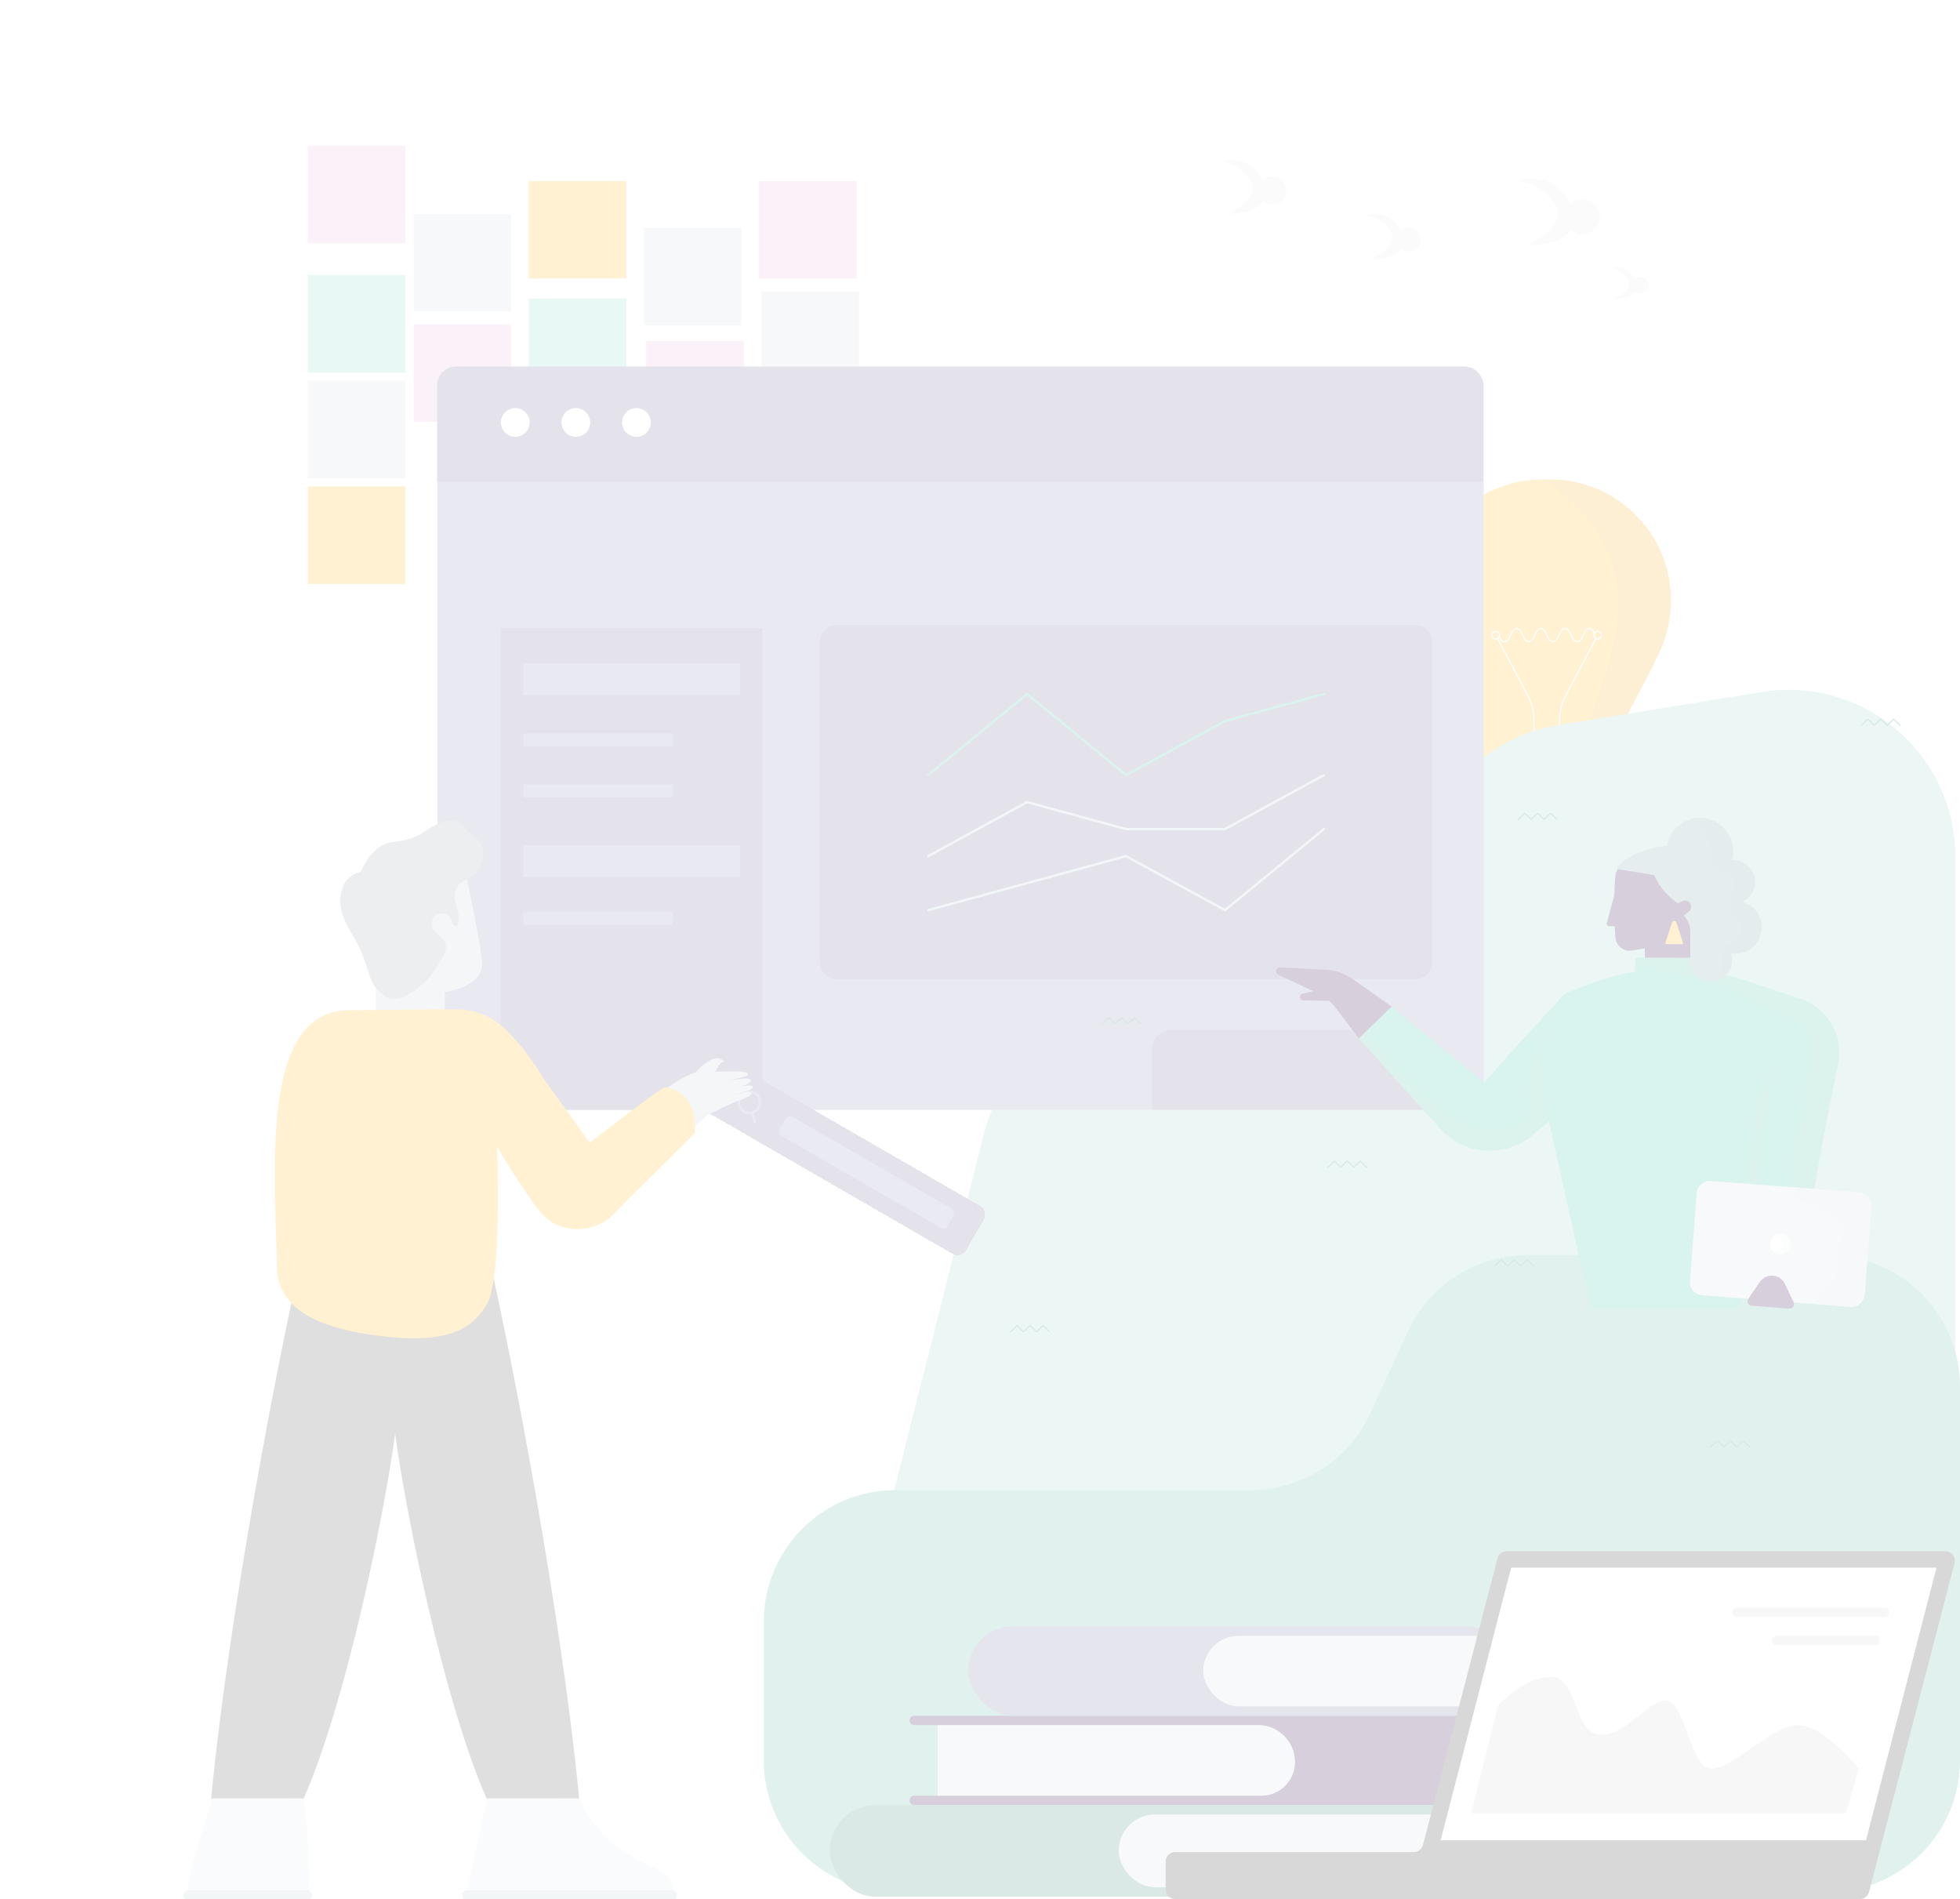 <svg width="834" height="808" viewBox="0 0 834 808" fill="none" xmlns="http://www.w3.org/2000/svg">
<g clip-path="url(#clip0_245_26114)">
<g opacity="0.2">
<path opacity="0.9" d="M599.542 107.058C598.201 107.058 596.984 106.529 596.079 105.675C594.946 108.275 590.322 110.22 584.787 110.22C584.416 110.22 584.049 110.211 583.687 110.192C583.682 110.197 583.682 110.192 583.682 110.192C582.526 110.141 581.416 109.997 580.381 109.784C578.115 109.315 576.207 108.493 574.935 107.458C573.784 108.34 572.34 108.865 570.78 108.865C568.936 108.865 567.265 108.14 566.035 106.956C564.442 105.424 563.76 103.177 564.075 100.986C564.173 100.294 564.34 99.495 564.614 99.04C565.719 96.751 568.063 95.173 570.78 95.173C572.567 95.173 574.201 95.864 575.418 96.988C576.829 94.356 578.891 92.628 581.194 91.732C581.393 91.653 581.593 91.584 581.797 91.519C587.109 89.81 593.465 92.373 595.972 98.469C596.97 97.466 598.391 96.877 599.946 96.997C602.421 97.188 604.417 99.217 604.571 101.691C604.756 104.621 602.435 107.058 599.542 107.058Z" fill="white"/>
<path opacity="0.8" d="M599.542 107.058C598.201 107.058 596.984 106.529 596.079 105.675C594.946 108.275 590.322 110.22 584.787 110.22C584.416 110.22 584.049 110.211 583.687 110.192C585.368 109.148 587.174 108.289 588.762 107.11C590.879 105.531 592.666 103.061 592.29 100.447C592.072 98.938 591.162 97.619 590.136 96.491C588.353 94.532 586.096 92.958 583.561 92.192C582.791 91.96 581.997 91.802 581.194 91.732C581.393 91.653 581.593 91.584 581.797 91.519C587.109 89.81 593.465 92.373 595.972 98.469C596.97 97.466 598.391 96.877 599.946 96.997C602.421 97.188 604.417 99.217 604.571 101.691C604.756 104.621 602.435 107.058 599.542 107.058Z" fill="#E6E6E6"/>
<path opacity="0.9" d="M697.997 124.952C697.045 124.952 696.183 124.577 695.541 123.971C694.738 125.815 691.459 127.194 687.535 127.194C687.272 127.194 687.012 127.187 686.755 127.174C686.752 127.177 686.752 127.174 686.752 127.174C685.932 127.138 685.145 127.036 684.411 126.884C682.805 126.552 681.452 125.969 680.55 125.235C679.734 125.861 678.71 126.233 677.604 126.233C676.297 126.233 675.112 125.719 674.239 124.88C673.11 123.793 672.626 122.2 672.85 120.646C672.919 120.156 673.038 119.59 673.232 119.267C674.016 117.644 675.678 116.525 677.604 116.525C678.871 116.525 680.03 117.015 680.892 117.812C681.893 115.945 683.355 114.721 684.987 114.086C685.129 114.03 685.27 113.98 685.415 113.934C689.181 112.723 693.688 114.54 695.465 118.862C696.173 118.151 697.18 117.733 698.283 117.819C700.038 117.954 701.453 119.392 701.562 121.147C701.694 123.224 700.048 124.952 697.997 124.952Z" fill="white"/>
<path opacity="0.8" d="M697.997 124.952C697.045 124.952 696.183 124.577 695.541 123.971C694.738 125.815 691.459 127.194 687.535 127.194C687.272 127.194 687.012 127.187 686.755 127.174C687.946 126.433 689.227 125.824 690.353 124.988C691.854 123.869 693.121 122.118 692.855 120.264C692.7 119.195 692.055 118.26 691.327 117.46C690.063 116.071 688.463 114.955 686.666 114.411C686.119 114.247 685.557 114.135 684.987 114.086C685.129 114.03 685.27 113.98 685.415 113.934C689.181 112.723 693.687 114.54 695.465 118.862C696.173 118.151 697.18 117.733 698.283 117.819C700.038 117.954 701.453 119.392 701.562 121.147C701.693 123.224 700.047 124.952 697.997 124.952Z" fill="#E6E6E6"/>
<path opacity="0.9" d="M673.41 99.679C671.431 99.679 669.638 98.899 668.303 97.639C666.632 101.473 659.813 104.342 651.652 104.342C651.105 104.342 650.564 104.328 650.03 104.301C650.023 104.308 650.023 104.301 650.023 104.301C648.318 104.225 646.682 104.013 645.155 103.698C641.814 103.007 639 101.795 637.125 100.268C635.427 101.569 633.297 102.343 630.997 102.343C628.279 102.343 625.814 101.275 624 99.529C621.652 97.269 620.645 93.956 621.111 90.724C621.255 89.704 621.501 88.527 621.905 87.856C623.535 84.481 626.992 82.153 630.997 82.153C633.633 82.153 636.043 83.173 637.837 84.83C639.918 80.948 642.958 78.401 646.353 77.08C646.648 76.963 646.942 76.861 647.243 76.765C655.076 74.245 664.448 78.025 668.145 87.014C669.617 85.535 671.712 84.665 674.006 84.843C677.655 85.124 680.599 88.116 680.825 91.765C681.099 96.085 677.675 99.679 673.41 99.679Z" fill="white"/>
<path opacity="0.8" d="M673.41 99.679C671.431 99.679 669.637 98.899 668.302 97.639C666.632 101.473 659.813 104.342 651.652 104.342C651.104 104.342 650.564 104.328 650.03 104.301C652.508 102.76 655.171 101.494 657.513 99.755C660.634 97.427 663.27 93.785 662.716 89.93C662.394 87.705 661.052 85.761 659.539 84.097C656.91 81.208 653.583 78.887 649.845 77.757C648.708 77.415 647.537 77.182 646.353 77.08C646.647 76.963 646.942 76.861 647.243 76.765C655.075 74.245 664.448 78.025 668.145 87.014C669.617 85.535 671.712 84.665 674.005 84.843C677.654 85.124 680.598 88.116 680.824 91.765C681.098 96.085 677.675 99.679 673.41 99.679Z" fill="#E6E6E6"/>
<path opacity="0.9" d="M541.42 87.166C539.819 87.166 538.367 86.534 537.286 85.514C535.934 88.618 530.415 90.939 523.81 90.939C523.366 90.939 522.929 90.928 522.496 90.906C522.491 90.912 522.491 90.906 522.491 90.906C521.111 90.845 519.787 90.674 518.551 90.419C515.847 89.859 513.569 88.878 512.051 87.642C510.677 88.695 508.953 89.321 507.091 89.321C504.892 89.321 502.897 88.457 501.428 87.044C499.528 85.215 498.713 82.533 499.09 79.918C499.206 79.092 499.406 78.139 499.733 77.596C501.051 74.864 503.85 72.98 507.091 72.98C509.225 72.98 511.175 73.806 512.627 75.147C514.312 72.005 516.772 69.943 519.521 68.874C519.759 68.78 519.997 68.697 520.241 68.619C526.58 66.58 534.166 69.639 537.159 76.914C538.35 75.717 540.046 75.014 541.902 75.158C544.856 75.385 547.238 77.806 547.421 80.76C547.643 84.257 544.872 87.166 541.42 87.166Z" fill="white"/>
<path opacity="0.8" d="M541.419 87.166C539.818 87.166 538.366 86.534 537.286 85.514C535.933 88.618 530.414 90.939 523.809 90.939C523.366 90.939 522.928 90.928 522.496 90.906C524.502 89.659 526.657 88.634 528.552 87.227C531.079 85.343 533.213 82.395 532.764 79.275C532.503 77.474 531.417 75.9 530.193 74.554C528.065 72.215 525.372 70.337 522.346 69.422C521.426 69.145 520.479 68.957 519.52 68.874C519.758 68.78 519.997 68.697 520.24 68.619C526.58 66.58 534.166 69.639 537.158 76.914C538.349 75.717 540.045 75.014 541.901 75.158C544.855 75.385 547.238 77.806 547.421 80.76C547.642 84.257 544.872 87.166 541.419 87.166Z" fill="#E6E6E6"/>
<path opacity="0.4" d="M708.904 269.295H708.918C706.865 277.233 699.997 289.335 694.546 299.688C690.945 306.541 688.227 313.872 686.926 321.507C684.959 332.987 676.804 344.265 666.263 347.808C664.326 346.608 662.634 345.046 661.434 343.109C658.485 338.409 658.832 332.38 659.93 326.943C665.136 301.307 684.742 279.069 684.207 252.912C684.106 247.577 683.094 242.169 680.506 237.499C676.92 231.065 670.674 226.582 664.34 222.794C658.022 219.02 651.313 215.666 645.992 210.576C644.922 209.55 643.447 207.901 642.044 205.978C647.033 204.547 652.325 203.853 657.805 204.026C686.926 203.13 710.812 226.481 710.812 255.399C710.812 260.214 710.133 264.87 708.904 269.295Z" fill="#FFB81C"/>
<path d="M709.091 269.31H709.106C707.053 277.248 700.184 289.351 694.733 299.703C691.133 306.557 688.415 313.888 687.113 321.508C685.263 332.28 677.975 342.878 668.374 347.072C668.288 347.115 668.186 347.144 668.1 347.187C667.55 347.419 667.015 347.621 666.451 347.809C664.268 348.546 661.969 348.951 659.598 348.951H656.402C642.681 348.951 631.258 335.374 628.887 321.508C627.585 313.888 624.881 306.557 621.267 299.703C615.815 289.351 608.947 277.248 606.894 269.31H606.923C605.68 264.886 605 260.23 605 255.415C605 231.933 620.746 212.139 642.247 205.994C644.849 205.256 647.539 204.707 650.301 204.389C652.166 204.172 654.06 204.042 655.983 204.027C656.648 204.027 657.328 204.027 658.007 204.056C687.113 203.16 711 226.497 711 255.415C711 260.23 710.32 264.886 709.091 269.31Z" fill="#FFB81C"/>
<path d="M619.98 232.24C622.308 228.582 625.171 225.286 628.467 222.48" stroke="white" stroke-width="0.5" stroke-miterlimit="10" stroke-linecap="round" stroke-linejoin="round"/>
<path d="M637.158 271.508L650.272 296.305C651.675 298.951 652.455 301.886 652.571 304.879L654.219 348.835" stroke="white" stroke-width="0.5" stroke-miterlimit="10"/>
<path d="M636.478 271.869C637.38 271.869 638.112 271.138 638.112 270.235C638.112 269.333 637.38 268.602 636.478 268.602C635.576 268.602 634.844 269.333 634.844 270.235C634.844 271.138 635.576 271.869 636.478 271.869Z" stroke="white" stroke-width="0.5" stroke-miterlimit="10"/>
<path d="M679.147 271.508L666.032 296.305C664.63 298.951 663.849 301.886 663.733 304.879L662.085 348.835" stroke="white" stroke-width="0.5" stroke-miterlimit="10"/>
<path d="M679.841 271.869C680.743 271.869 681.475 271.138 681.475 270.235C681.475 269.333 680.743 268.602 679.841 268.602C678.939 268.602 678.207 269.333 678.207 270.235C678.207 271.138 678.939 271.869 679.841 271.869Z" stroke="white" stroke-width="0.5" stroke-miterlimit="10"/>
<path d="M637.923 270.984C638.473 272.083 639.094 273.023 640.15 273.023C642.738 273.023 642.738 267.441 645.312 267.441C647.9 267.441 647.9 273.023 650.474 273.023C653.062 273.023 653.062 267.441 655.636 267.441C658.224 267.441 658.224 273.023 660.798 273.023C663.386 273.023 663.386 267.441 665.96 267.441C668.548 267.441 668.548 273.023 671.122 273.023C673.71 273.023 673.71 267.441 676.298 267.441C677.31 267.441 677.932 268.294 678.452 269.336" stroke="white" stroke-width="0.5" stroke-miterlimit="10"/>
<path opacity="0.4" d="M709.091 269.31H709.106C707.053 277.248 700.184 289.351 694.733 299.703C691.133 306.557 688.415 313.888 687.113 321.508C685.263 332.28 677.975 342.878 668.374 347.072C668.288 347.115 668.186 347.144 668.1 347.187C667.565 331.007 673.334 315.016 678.814 299.631C684.93 282.468 690.887 264.235 687.504 246.32C684.699 231.398 675.416 218.125 663.314 208.943C660.971 207.165 658.513 205.517 655.983 204.027C656.648 204.027 657.328 204.027 658.007 204.056C687.113 203.16 711 226.497 711 255.415C711 260.23 710.32 264.886 709.091 269.31Z" fill="#E9A12C"/>
<path d="M663.171 308.507L749.583 294.428C792.782 287.39 832 320.735 832 364.504V732C832 771.212 800.212 803 761 803H429.075C382.841 803 348.941 759.514 360.221 714.677L418.561 482.791C424.445 459.402 441.8 440.6 464.643 432.865L555.412 402.127C570.068 397.164 582.702 387.549 591.391 374.744L615.836 338.717C626.793 322.57 643.911 311.645 663.171 308.507Z" fill="#9ED8CD"/>
<path d="M834 590V749C834 779.928 808.928 805 778 805H381C350.072 805 325 779.928 325 749V690C325 659.072 350.072 634 381 634H532.119C553.988 634 573.856 621.27 582.995 601.403L599.005 566.597C608.144 546.73 628.012 534 649.881 534H778C808.928 534 834 559.072 834 590Z" fill="#67BEAC"/>
<path d="M387.302 730.941C387.656 730.375 388.284 730 389 730H620C630.493 730 639 738.508 639 749C639 759.492 630.493 768 620 768H389C387.895 768 387 767.105 387 766C387 764.895 387.895 764 389 764H536.714C544.604 764 551 757.605 551 749.715C551 741.035 543.964 734 535.286 734H389C387.895 734 387 733.105 387 732C387 731.609 387.111 731.246 387.302 730.941Z" fill="#371550"/>
<path d="M399 734H535.286C543.964 734 551 741.036 551 749.714V749.714C551 757.604 544.604 764 536.714 764H399V734Z" fill="#DCE2E8"/>
<rect x="412" y="692" width="231" height="38" rx="19" fill="#7C80A7"/>
<rect x="512" y="696" width="161" height="30" rx="15" fill="#DCE2E8"/>
<rect x="353" y="768" width="283" height="39" rx="19.5" fill="#4D8F81"/>
<rect x="476" y="772" width="197" height="31" rx="15.5" fill="#DCE2E8"/>
<path d="M637.221 662.993C637.68 661.23 639.271 660 641.093 660H827.826C830.444 660 832.357 662.473 831.697 665.007L795.279 805.007C794.82 806.77 793.229 808 791.407 808H500C497.791 808 496 806.209 496 804V792C496 789.791 497.791 788 500 788H601.61C603.431 788 605.023 786.77 605.481 785.007L637.221 662.993Z" fill="#383A36"/>
<path d="M824 667H643L613 783H794L824 667Z" fill="white"/>
<path d="M626 771.5H785.35L791 752.5C791 752.5 776 734 765 734C754 734 737 753 728 752.5C719 752 717 723.5 709 723.5C701 723.5 691.5 739 680.5 738C669.5 737 671.5 713.5 660 713.5C648.5 713.5 637.5 725.5 637.5 725.5L626 771.5Z" fill="#D9D9D9"/>
<rect width="67" height="4" rx="2" transform="matrix(-1 0 0 1 804 684)" fill="#D9D9D9"/>
<rect width="46" height="4" rx="2" transform="matrix(-1 0 0 1 800 696)" fill="#D9D9D9"/>
<rect x="131" y="117" width="41.486" height="41.486" fill="#8CDACD"/>
<rect x="225" y="127" width="41.486" height="41.486" fill="#8CDACD"/>
<rect x="131" y="207" width="41.486" height="41.486" fill="#FFB81C"/>
<rect x="225" y="77" width="41.486" height="41.486" fill="#FFB81C"/>
<rect x="275" y="145" width="41.486" height="41.486" fill="#E9B8DB"/>
<rect x="324" y="124" width="41.486" height="41.486" fill="#D8DEE6"/>
<rect x="131" y="162" width="41.486" height="41.486" fill="#D8DEE6"/>
<rect x="176" y="138" width="41.486" height="41.486" fill="#E9B8DB"/>
<rect x="131" y="62" width="41.486" height="41.486" fill="#E9B8DB"/>
<rect x="323" y="77" width="41.486" height="41.486" fill="#E9B8DB"/>
<rect x="274" y="97" width="41.486" height="41.486" fill="#D8DEE6"/>
<rect x="176" y="91" width="41.486" height="41.486" fill="#D8DEE6"/>
<rect x="186.166" y="155.992" width="445.151" height="316.22" rx="8" fill="#8E91B7"/>
<path d="M186 163.992C186 159.574 189.582 155.992 194 155.992H623.151C627.569 155.992 631.151 159.574 631.151 163.992V204.85H186V163.992Z" fill="#7674A2"/>
<circle cx="219.251" cy="179.74" r="6.107" fill="white"/>
<circle cx="245.037" cy="179.74" r="6.107" fill="white"/>
<circle cx="270.823" cy="179.74" r="6.107" fill="white"/>
<path d="M602.265 416.605H356.013C352.063 416.605 348.861 413.402 348.861 409.453V273.074C348.861 269.125 352.063 265.922 356.013 265.922H602.285C606.234 265.922 609.437 269.125 609.437 273.074V409.473C609.417 413.422 606.215 416.605 602.265 416.605Z" fill="#7674A2"/>
<path d="M394.954 329.784L437.041 295.301L479.128 329.784L521.234 306.795L563.321 295.301" stroke="#40C1AC" stroke-miterlimit="10" stroke-linecap="round"/>
<path d="M394.955 364.268L437.042 341.279L479.129 352.774H521.235L563.322 329.785" stroke="#C4D0D9" stroke-miterlimit="10" stroke-linecap="round"/>
<path d="M394.955 387.252L437.042 375.758L479.129 364.264L521.235 387.252L563.322 352.77" stroke="#C4D0D9" stroke-miterlimit="10" stroke-linecap="round"/>
<rect x="213.143" y="267.281" width="111.288" height="204.932" fill="#7674A2"/>
<rect x="222.643" y="282.207" width="92.287" height="13.572" fill="#8E91B7"/>
<rect x="222.643" y="359.566" width="92.287" height="13.572" fill="#8E91B7"/>
<rect x="222.643" y="312.066" width="63.787" height="5.429" fill="#8E91B7"/>
<rect x="222.643" y="333.781" width="63.787" height="5.429" fill="#8E91B7"/>
<rect x="222.643" y="388.066" width="63.787" height="5.429" fill="#8E91B7"/>
<path d="M490.171 446.285C490.171 441.867 493.753 438.285 498.171 438.285H601.602C606.02 438.285 609.602 441.867 609.602 446.285V472.214H490.171V446.285Z" fill="#7674A2"/>
<path d="M307.063 450.76C302.075 447.962 294.5 458.137 294.5 458.137C294.5 458.137 305.563 463.607 309.424 463.607C313.286 463.607 311.512 453.256 307.063 450.76Z" fill="#CDD4DD"/>
<g filter="url(#filter0_dd_245_26114)">
<rect x="307.747" y="447" width="130.439" height="23.494" rx="4" transform="rotate(30 307.747 447)" fill="#7674A2" shape-rendering="crispEdges"/>
<g clip-path="url(#clip1_245_26114)">
<path d="M316.384 470.4C315.524 469.904 314.831 469.164 314.392 468.273C313.952 467.383 313.787 466.382 313.917 465.398C314.046 464.413 314.465 463.489 315.12 462.743C315.774 461.996 316.636 461.461 317.595 461.204C318.554 460.947 319.567 460.98 320.507 461.299C321.448 461.618 322.272 462.209 322.876 462.997C323.481 463.784 323.838 464.734 323.903 465.724C323.968 466.715 323.738 467.703 323.241 468.563C322.912 469.134 322.473 469.634 321.95 470.035C321.427 470.437 320.83 470.731 320.193 470.902C319.556 471.072 318.892 471.116 318.239 471.03C317.585 470.944 316.955 470.73 316.384 470.4V470.4ZM320.901 462.577C320.215 462.182 319.428 461.998 318.639 462.05C317.849 462.102 317.093 462.386 316.465 462.868C315.838 463.349 315.367 464.006 315.113 464.755C314.858 465.505 314.832 466.312 315.037 467.076C315.242 467.841 315.668 468.527 316.263 469.049C316.858 469.57 317.594 469.904 318.378 470.007C319.163 470.11 319.96 469.979 320.67 469.629C321.379 469.279 321.969 468.726 322.365 468.041C322.895 467.122 323.039 466.031 322.764 465.006C322.49 463.981 321.819 463.108 320.901 462.577Z" fill="#9699BC"/>
<path d="M320.896 474.891C320.839 474.859 320.789 474.815 320.749 474.763C320.709 474.711 320.68 474.651 320.664 474.588L319.656 470.827C319.627 470.7 319.648 470.568 319.714 470.457C319.781 470.346 319.888 470.265 320.014 470.231C320.139 470.198 320.272 470.214 320.385 470.277C320.499 470.34 320.583 470.444 320.621 470.568L321.629 474.329C321.663 474.457 321.645 474.593 321.579 474.708C321.513 474.823 321.403 474.907 321.276 474.941C321.212 474.958 321.146 474.963 321.081 474.954C321.016 474.946 320.953 474.924 320.896 474.891V474.891Z" fill="#9699BC"/>
</g>
<rect x="335.385" y="471.129" width="82.438" height="9.348" rx="2" transform="rotate(29.995 335.385 471.129)" fill="#9699BC"/>
</g>
<path d="M207.067 765.244L246.164 765.219C262.908 797.59 286.322 790.892 286.322 804.288H198.695C204.053 780.176 206.695 768.221 207.067 765.244Z" fill="#E4EAEE"/>
<rect width="91.392" height="4.19" rx="2.095" transform="matrix(-1 0 0 1 288.044 804.285)" fill="#C4D0D9"/>
<path d="M90.116 765.244L129.213 765.219C130.859 774.847 131.441 790.893 131.441 804.288C107.255 804.288 86.302 804.288 80.163 804.288C78.209 802.475 89.743 768.221 90.116 765.244Z" fill="#E4EAEE"/>
<rect width="54.837" height="4.19" rx="2.095" transform="matrix(-1 0 0 1 132.836 804.285)" fill="#C4D0D9"/>
<path fill-rule="evenodd" clip-rule="evenodd" d="M168.277 530.805H207.067C217.671 575.734 239.16 688.477 246.415 765.22H207.067C189.378 725.199 173.058 646.653 168.137 609.996C163.217 646.653 146.897 725.199 129.208 765.22H89.86C97.115 688.477 118.603 575.734 129.208 530.805H167.998H168.277Z" fill="#5F615E"/>
<path d="M154.876 375.608L159.895 416.773V435.773H189.297V422.046C189.297 422.046 204.591 420.32 205.129 410.535C205.509 404.202 195.424 358.715 195.424 358.715L154.876 375.608Z" fill="#CDD4DD"/>
<path d="M164.803 424.518C161.162 422.048 159.325 420.401 157.726 416.301C156.127 412.2 155.098 407.894 153.277 403.888C151.456 399.882 148.527 395.892 146.722 391.681C144.917 387.469 143.872 382.482 145.709 378.255C145.709 378.255 146.374 372.824 153.625 370.845C153.625 370.845 157.758 359.335 167.226 358.258C180.113 356.786 179.67 353.002 188.077 349.787C189.05 349.323 190.106 349.056 191.183 349.002C192.26 348.949 193.337 349.109 194.351 349.474C195.366 349.839 196.298 350.402 197.093 351.13C197.889 351.858 198.532 352.736 198.986 353.714C198.986 353.714 204.163 356.089 205.319 360.823V360.95C205.883 363.302 205.677 365.773 204.731 367.999C203.784 370.226 202.148 372.089 200.063 373.315L198.479 374.233C196.927 374.959 195.57 376.045 194.521 377.4C193.128 379.521 193.429 382.308 194.046 384.762C194.903 387.157 195.296 389.693 195.202 392.235C195.091 393.09 194.6 394.119 193.73 394.072C192.859 394.024 192.463 392.647 192.146 391.665C191.244 388.799 187.017 387.374 184.832 390.082C184.147 390.867 183.755 391.865 183.72 392.906C183.685 393.947 184.011 394.968 184.642 395.797C186.051 397.65 188.536 398.806 189.391 401.006C190.975 404.695 187.112 408.923 185.829 411.456C185.386 412.335 184.855 413.168 184.246 413.942C181.308 417.743 177.649 420.928 173.479 423.315C171.998 424.301 170.277 424.869 168.499 424.959C166.721 425.048 164.951 424.655 163.378 423.821" fill="#A4AAAF"/>
<path fill-rule="evenodd" clip-rule="evenodd" d="M307.673 471.206C305.803 472.119 303.728 473.131 301.249 474.189L278.608 494.724L271.151 476.818L283.673 463.124C288.268 459.66 292.659 457.393 296.928 455.878C296.984 455.903 297.041 455.925 297.099 455.945C297.379 456.041 297.677 456.075 297.971 456.045C299.406 456.071 302.327 456.011 305.395 455.949C309.778 455.859 314.459 455.763 315.53 455.903C317.35 456.14 319.361 456.884 317.778 457.723C315.033 458.575 312.251 459.3 309.441 459.897C313.087 459.224 319.276 458.278 319.488 459.56C319.621 460.366 318.432 461.343 315.345 462.194C317.462 461.887 319.377 461.71 319.915 461.967C323.019 463.471 310.827 466.146 310.827 466.146C317.635 464.709 318.882 464.165 319.347 464.555C319.466 464.655 319.534 464.815 319.63 465.038C319.995 465.861 318.253 466.891 313.788 468.474C311.814 469.186 309.887 470.126 307.673 471.206Z" fill="#CDD4DD"/>
<path d="M184.466 429.488C179.12 429.513 173.775 429.588 148.273 429.825C114.436 430.139 116.175 484.765 117.493 526.183C117.637 530.683 117.775 535.026 117.862 539.127C118.194 554.741 131.223 564.486 160.673 568.304C190.122 572.121 200.855 565.713 207.265 554.745C213.676 543.777 211.477 487.836 211.477 487.836C215.151 494.375 220.834 502.956 226.233 510.873C229.194 515.227 232.377 519.011 236.731 521.053C241.27 523.057 246.35 523.48 251.158 522.255C255.967 521.029 260.225 518.225 263.25 514.293L263.373 514.138L295.676 482.103C295.676 482.103 297.75 464.624 282.899 462.581C281.991 462.463 265.132 475.266 250.917 486.207L231.252 458.862C226.732 451.125 221.218 444.014 214.85 437.71C209.262 432.395 201.836 429.445 194.125 429.477C189.501 429.477 186.983 429.477 184.466 429.488Z" fill="#FFB81C"/>
<path d="M485.54 435.64L482.79 433L480.03 435.64L477.28 433L474.52 435.64L471.76 433L469 435.64" stroke="#309181" stroke-width="0.5" stroke-miterlimit="10" stroke-linecap="round"/>
<path d="M581.54 496.64L578.79 494L576.03 496.64L573.28 494L570.52 496.64L567.76 494L565 496.64" stroke="#309181" stroke-width="0.5" stroke-miterlimit="10" stroke-linecap="round"/>
<path d="M662.54 348.64L659.79 346L657.03 348.64L654.28 346L651.52 348.64L648.76 346L646 348.64" stroke="#309181" stroke-width="0.5" stroke-miterlimit="10" stroke-linecap="round"/>
<path d="M808.54 308.64L805.79 306L803.03 308.64L800.28 306L797.52 308.64L794.76 306L792 308.64" stroke="#309181" stroke-width="0.5" stroke-miterlimit="10" stroke-linecap="round"/>
<path d="M446.54 566.64L443.79 564L441.03 566.64L438.28 564L435.52 566.64L432.76 564L430 566.64" stroke="#309181" stroke-width="0.5" stroke-miterlimit="10" stroke-linecap="round"/>
<path d="M744.54 615.64L741.79 613L739.03 615.64L736.28 613L733.52 615.64L730.76 613L728 615.64" stroke="#309181" stroke-width="0.5" stroke-miterlimit="10" stroke-linecap="round"/>
<path d="M652.54 538.64L649.79 536L647.03 538.64L644.28 536L641.52 538.64L638.76 536L636 538.64" stroke="#309181" stroke-width="0.5" stroke-miterlimit="10" stroke-linecap="round"/>
<path d="M592.225 428.297L581.095 439.057L578.195 441.857L568.695 429.187C567.755 427.937 566.685 426.797 565.515 425.777L554.555 425.637C553.985 425.627 553.585 425.337 553.355 424.957C552.925 424.207 553.165 423.077 554.225 422.817C554.225 422.817 556.325 422.287 558.755 421.677L543.965 414.767C542.305 413.977 542.925 411.477 544.765 411.577L564.095 412.597C565.705 412.687 567.295 412.947 568.845 413.367C571.305 414.047 573.615 415.157 575.705 416.627L592.225 428.297Z" fill="#3C1053"/>
<path opacity="0.3" d="M581.095 439.055L578.195 441.855L568.695 429.185C567.755 427.935 566.685 426.795 565.515 425.775L554.555 425.635C553.985 425.625 553.585 425.335 553.355 424.955C555.475 423.865 557.945 423.425 560.445 423.505C565.165 423.645 569.595 425.885 572.755 429.385C575.575 432.505 578.345 435.765 581.095 439.055Z" fill="#2C0E43"/>
<path d="M690.005 450.847C682.825 456.937 665.675 471.477 657.045 478.807C656.255 479.477 655.535 480.087 654.905 480.617C654.195 481.197 652.825 482.407 652.115 482.977C645.595 488.467 636.525 490.767 628.195 489.037C622.665 487.937 617.575 485.127 613.715 481.177C612.465 479.797 610.315 477.407 609.045 476.007C602.465 468.737 584.965 449.357 578.195 441.847L581.095 439.047L592.225 428.287C600.155 434.807 619.515 450.737 627.165 457.027C628.335 458.007 630.165 459.487 631.575 460.657C631.815 460.387 632.065 460.127 632.065 460.127C632.205 459.987 642.845 447.817 643.445 447.147L665.155 423.527L690.005 450.847Z" fill="#40C1AC"/>
<path d="M764.046 424.349L762.546 432.739L740.466 556.709H676.836L656.616 465.819C654.926 458.229 655.026 450.339 656.906 442.799L662.036 428.029C663.016 425.189 665.216 422.939 668.016 421.879L677.146 418.429C685.946 415.109 695.126 413.089 704.376 412.409C716.806 411.469 729.396 412.929 741.436 416.779L764.046 424.349Z" fill="#40C1AC"/>
<path opacity="0.3" d="M659.115 477.047L657.045 478.807C656.335 479.407 655.695 479.957 655.125 480.437C655.055 480.497 654.985 480.557 654.905 480.617C654.195 481.197 652.825 482.407 652.115 482.977C645.595 488.467 636.525 490.767 628.195 489.037C622.665 487.937 617.575 485.127 613.715 481.177C612.465 479.797 610.315 477.407 609.045 476.007C602.465 468.737 584.965 449.357 578.195 441.847L581.095 439.047C601.265 463.077 627.245 492.227 648.485 476.207C650.625 474.597 651.705 471.947 651.305 469.307C648.975 453.987 658.565 437.677 658.825 437.227L656.905 442.777C655.025 450.327 654.935 458.207 656.615 465.797L659.115 477.047Z" fill="#6BB09B"/>
<path d="M782.626 448.358C782.626 449.508 782.456 450.708 782.286 451.838L782.246 452.028L780.946 458.318C778.946 468.128 776.626 480.048 774.806 489.818C772.916 500.268 771.006 510.948 769.466 521.438L765.976 520.918L746.046 517.938C747.636 507.448 748.946 496.688 750.186 486.138C750.866 479.928 751.636 473.168 752.246 466.998C752.526 464.208 753.086 458.568 753.546 453.868C749.236 453.728 744.936 453.778 740.536 454.268L745.046 426.148L746.296 418.398C751.336 420.708 756.426 422.298 761.676 423.738C763.736 424.288 765.866 424.708 767.826 425.598C776.866 429.398 782.956 438.638 782.626 448.358Z" fill="#40C1AC"/>
<path d="M725.825 407.488H695.815V416.688H725.825V407.488Z" fill="#40C1AC"/>
<path opacity="0.3" d="M767.836 425.608C766.616 425.058 765.336 424.688 764.046 424.348L741.436 416.768C736.316 415.128 731.086 413.928 725.826 413.158V407.488H695.886C696.086 408.488 696.776 409.558 697.276 410.098C698.136 411.028 701.696 411.818 704.386 412.398C704.386 412.398 704.386 412.398 704.376 412.398C704.516 412.428 704.656 412.458 704.786 412.488C705.296 412.598 705.766 412.698 706.166 412.788C706.216 412.798 706.266 412.808 706.306 412.818C706.436 412.848 706.546 412.878 706.656 412.908C706.716 412.918 706.766 412.938 706.816 412.948C706.926 412.978 707.036 413.008 707.126 413.038C707.816 413.258 708.516 413.438 709.216 413.618C709.336 413.648 709.456 413.678 709.576 413.708C710.266 413.878 710.956 414.028 711.656 414.168C711.746 414.188 711.826 414.198 711.916 414.218C712.626 414.358 713.336 414.488 714.056 414.608C714.066 414.608 714.076 414.608 714.086 414.618C714.846 414.748 715.616 414.868 716.386 414.988C716.476 414.998 716.556 415.018 716.646 415.028C717.176 415.108 717.706 415.188 718.236 415.268C718.376 415.288 718.526 415.308 718.666 415.338C718.736 415.348 718.816 415.358 718.886 415.368C719.606 415.478 720.316 415.588 721.026 415.708C721.076 415.718 721.136 415.728 721.186 415.738C721.916 415.858 722.646 415.998 723.376 416.138C723.446 416.148 723.526 416.168 723.596 416.188C724.336 416.338 725.076 416.498 725.806 416.678C727.206 417.018 728.586 417.428 729.936 417.938C737.086 420.608 743.036 425.878 750.176 428.578C754.166 430.078 758.726 430.948 762.516 432.738C762.526 432.738 762.526 432.748 762.536 432.748C764.926 433.878 767.006 435.378 768.446 437.638C770.016 440.098 770.516 443.108 770.596 446.028C770.716 450.238 770.076 454.428 769.356 458.578C766.406 475.478 762.036 492.198 760.946 509.338C760.736 512.568 760.756 516.128 762.806 518.638C763.646 519.658 764.746 520.398 765.966 520.938L769.456 521.458C771.006 510.968 772.906 500.288 774.796 489.838C776.616 480.068 778.936 468.148 780.936 458.338L782.236 452.048L782.276 451.858C782.446 450.728 782.616 449.528 782.616 448.378C782.956 438.638 776.866 429.398 767.836 425.608Z" fill="#6BB09B"/>
<path d="M722.226 367.127V407.487H699.896V403.527L694.426 404.427C690.876 405.007 687.595 402.397 687.355 398.807C687.245 397.227 687.166 395.657 687.086 394.087H684.825C684.075 394.087 683.525 393.377 683.725 392.647L686.906 380.887C686.966 378.287 687.086 375.717 687.276 373.207V373.177C687.576 369.507 690.445 366.587 694.105 366.167C696.155 365.937 698.206 365.767 700.286 365.687C707.466 365.387 714.786 365.927 722.226 367.127Z" fill="#3C1053"/>
<path opacity="0.3" d="M728.496 384.556C727.136 380.936 724.966 377.626 722.226 374.906C720.596 373.276 718.756 371.866 716.756 370.716C713.086 368.596 708.976 367.376 704.836 366.486C703.336 366.166 701.816 365.886 700.296 365.676C698.226 365.766 696.166 365.926 694.116 366.156C690.446 366.576 690.876 367.086 688.656 369.666C689.056 370.186 696.656 373.476 699.396 375.216C701.656 376.646 702.306 380.246 704.376 381.936C706.556 383.726 708.646 385.486 710.716 387.386C713.066 389.536 713.636 393.026 713.496 396.196C713.356 399.376 712.656 402.556 713.046 405.716C713.116 406.316 713.236 406.926 713.466 407.476H725.816V408.006C725.876 407.936 725.946 407.876 726.006 407.806C727.296 406.346 728.136 404.546 728.766 402.696C730.766 396.876 730.666 390.346 728.496 384.556Z" fill="#2C0E43"/>
<path d="M749.645 394.569C749.645 400.759 744.635 405.769 738.435 405.769C737.815 405.769 737.215 405.709 736.615 405.609C737.145 407.179 737.285 408.929 736.805 410.769C735.865 414.309 732.775 416.989 729.125 417.369C728.765 417.409 728.405 417.419 728.055 417.419C723.435 417.359 719.665 413.779 719.275 409.249L719.235 409.259V396.579C719.235 393.969 718.275 391.409 716.445 389.539C715.075 388.139 713.755 386.259 713.965 384.379C709.835 381.659 705.895 377.149 703.885 372.339L688.715 369.859C688.165 369.769 687.935 369.089 688.315 368.679C693.385 363.319 700.845 360.919 709.325 359.759C710.255 354.469 714.105 350.169 719.165 348.629C720.595 348.189 722.135 347.969 723.725 348.019C729.725 348.189 734.975 352.279 736.845 357.989C737.785 360.829 737.685 363.539 737.015 365.979C737.175 365.969 737.325 365.959 737.475 365.959C742.625 365.959 746.795 370.139 746.795 375.279C746.795 379.049 744.545 382.299 741.325 383.759C746.115 385.029 749.645 389.379 749.645 394.569Z" fill="#7BA4AE"/>
<path opacity="0.3" d="M748.006 504.015L753.556 453.875C746.326 468.555 744.976 489.735 741.766 515.295L748.006 504.015Z" fill="#6BB09B"/>
<path d="M719.596 385.769C719.596 386.569 719.235 387.349 718.565 387.869L713.065 392.049L712.375 392.579V385.189L715.726 383.479L715.796 383.439C717.086 382.779 718.666 383.299 719.326 384.599C719.516 384.979 719.596 385.379 719.596 385.769Z" fill="#3C1053"/>
<path d="M715.696 401.698H709.066C708.766 401.698 708.556 401.398 708.646 401.118L711.436 392.588L711.446 392.538C711.746 391.638 713.016 391.638 713.316 392.538L716.116 401.118C716.206 401.398 715.996 401.698 715.696 401.698Z" fill="#FFB81C"/>
<path opacity="0.3" d="M719.596 385.766C719.596 386.566 719.236 387.346 718.566 387.866L713.066 392.046C712.936 391.846 712.956 391.556 713.026 391.316C713.306 390.376 714.046 389.646 714.786 389.016C715.536 388.386 716.346 387.766 716.846 386.926C717.346 386.086 717.476 384.926 716.846 384.166C716.526 383.776 716.136 383.616 715.716 383.486L715.786 383.446C717.076 382.786 718.656 383.306 719.316 384.606C719.516 384.976 719.596 385.376 719.596 385.766Z" fill="#3C1053"/>
<path opacity="0.4" d="M715.695 401.696H710.195C710.335 401.606 710.485 401.556 710.645 401.506C711.315 401.286 711.985 401.056 712.635 400.796C712.885 400.696 713.145 400.596 713.355 400.426C713.995 399.886 713.975 398.906 713.885 398.076C713.725 396.716 713.525 395.346 713.075 394.046C712.945 393.696 712.795 393.326 712.495 393.106C712.195 392.876 711.765 392.786 711.435 392.596L711.445 392.546C711.745 391.646 713.015 391.646 713.315 392.546L716.115 401.126C716.205 401.396 715.995 401.696 715.695 401.696Z" fill="#FFB81C"/>
<path opacity="0.3" d="M749.646 394.567C749.646 400.757 744.636 405.767 738.436 405.767C737.816 405.767 737.216 405.707 736.616 405.607C737.146 407.177 737.286 408.927 736.806 410.767C735.866 414.307 732.776 416.987 729.126 417.367C728.766 417.407 728.406 417.417 728.056 417.417C729.956 416.157 731.706 414.797 732.406 412.687C733.386 409.717 731.866 406.157 733.506 403.507C735.036 401.047 738.616 400.577 740.296 398.207C741.656 396.287 741.356 393.547 740.106 391.547C739.036 389.827 737.336 388.467 736.706 386.537C735.356 382.377 739.566 377.557 737.426 373.737C735.896 371.017 732.006 370.587 730.106 368.117C729.016 366.707 728.746 364.857 728.486 363.097C727.866 358.927 726.946 354.507 723.946 351.547C722.616 350.217 720.946 349.277 719.176 348.617C720.606 348.177 722.146 347.957 723.736 348.007C729.736 348.177 734.986 352.267 736.856 357.977C737.796 360.817 737.696 363.527 737.026 365.967C737.186 365.957 737.336 365.947 737.486 365.947C742.636 365.947 746.806 370.127 746.806 375.267C746.806 379.037 744.556 382.287 741.336 383.747C746.116 385.027 749.646 389.377 749.646 394.567Z" fill="#75919B"/>
<path d="M796.296 513.446L793.406 550.776C793.166 553.906 790.436 556.236 787.306 555.996L770.886 554.726L724.306 551.116C721.176 550.876 718.836 548.146 719.086 545.016L721.976 507.686C722.216 504.556 724.946 502.226 728.076 502.466L759.686 504.916L791.076 507.346C794.206 507.586 796.536 510.326 796.296 513.446Z" fill="#DBE2E9"/>
<path d="M761.286 556.797L755.606 556.357L745.396 555.577C743.906 555.457 743.106 553.777 743.946 552.547L748.796 545.487C749.476 544.497 750.356 543.787 751.336 543.337C754.236 542.027 757.936 543.087 759.486 546.307L763.186 554.037C763.816 555.377 762.766 556.917 761.286 556.797Z" fill="#3C1053"/>
<path d="M762.176 529.238C762.176 531.718 760.166 533.728 757.686 533.728C756.666 533.728 755.736 533.388 754.986 532.818C753.906 532.008 753.206 530.698 753.206 529.238C753.206 527.518 754.176 526.018 755.616 525.268C756.236 524.948 756.946 524.758 757.686 524.758C760.166 524.758 762.176 526.768 762.176 529.238Z" fill="white"/>
<path opacity="0.3" d="M761.286 556.797L755.606 556.357C755.626 556.037 755.726 555.697 755.826 555.397C756.536 553.337 757.876 551.237 757.236 549.167C756.836 547.867 755.716 546.917 754.596 546.147C753.476 545.367 752.256 544.647 751.466 543.537C751.426 543.477 751.376 543.407 751.336 543.337C754.236 542.027 757.936 543.087 759.486 546.307L763.186 554.037C763.816 555.377 762.766 556.917 761.286 556.797Z" fill="#2C0E43"/>
<path opacity="0.4" d="M762.175 529.238C762.175 531.718 760.165 533.728 757.685 533.728C756.665 533.728 755.735 533.388 754.985 532.818C755.245 532.358 755.895 532.058 756.435 531.828C757.245 531.508 758.015 531.048 758.535 530.348C759.045 529.648 759.245 528.678 758.865 527.898C758.315 526.778 756.865 526.468 755.945 525.638C755.825 525.528 755.705 525.408 755.615 525.268C756.235 524.948 756.945 524.758 757.685 524.758C760.165 524.758 762.175 526.768 762.175 529.238Z" fill="#DBE2E9"/>
<path d="M796.296 513.448L793.406 550.778C793.166 553.908 790.436 556.238 787.306 555.998L770.886 554.728C772.216 553.488 773.616 552.318 774.936 551.088C777.756 548.448 780.376 545.288 780.996 541.478C781.246 539.918 781.156 538.328 781.216 536.738C781.306 534.358 781.766 531.978 782.566 529.728C783.576 526.888 785.146 523.828 784.036 521.018C783.336 519.258 781.706 518.048 780.096 517.038C777.196 515.248 774.086 513.808 770.856 512.748C768.726 512.058 766.516 511.518 764.566 510.408C762.396 509.168 760.696 507.198 759.676 504.918L791.066 507.348C794.206 507.588 796.536 510.328 796.296 513.448Z" fill="#D8DEE6"/>
</g>
</g>
<defs>
<filter id="filter0_dd_245_26114" x="286" y="438" width="144.71" height="105.566" filterUnits="userSpaceOnUse" color-interpolation-filters="sRGB">
<feFlood flood-opacity="0" result="BackgroundImageFix"/>
<feColorMatrix in="SourceAlpha" type="matrix" values="0 0 0 0 0 0 0 0 0 0 0 0 0 0 0 0 0 0 127 0" result="hardAlpha"/>
<feOffset dy="2"/>
<feGaussianBlur stdDeviation="2"/>
<feColorMatrix type="matrix" values="0 0 0 0 0 0 0 0 0 0 0 0 0 0 0 0 0 0 0.1 0"/>
<feBlend mode="normal" in2="BackgroundImageFix" result="effect1_dropShadow_245_26114"/>
<feColorMatrix in="SourceAlpha" type="matrix" values="0 0 0 0 0 0 0 0 0 0 0 0 0 0 0 0 0 0 127 0" result="hardAlpha"/>
<feOffset dy="1"/>
<feGaussianBlur stdDeviation="5"/>
<feComposite in2="hardAlpha" operator="out"/>
<feColorMatrix type="matrix" values="0 0 0 0 0 0 0 0 0 0 0 0 0 0 0 0 0 0 0.12 0"/>
<feBlend mode="normal" in2="effect1_dropShadow_245_26114" result="effect2_dropShadow_245_26114"/>
<feBlend mode="normal" in="SourceGraphic" in2="effect2_dropShadow_245_26114" result="shape"/>
</filter>
<clipPath id="clip0_245_26114">
<rect width="834" height="808" fill="white"/>
</clipPath>
<clipPath id="clip1_245_26114">
<rect width="16" height="16" fill="white" transform="translate(316.266 456.246) rotate(30)"/>
</clipPath>
</defs>
</svg>
